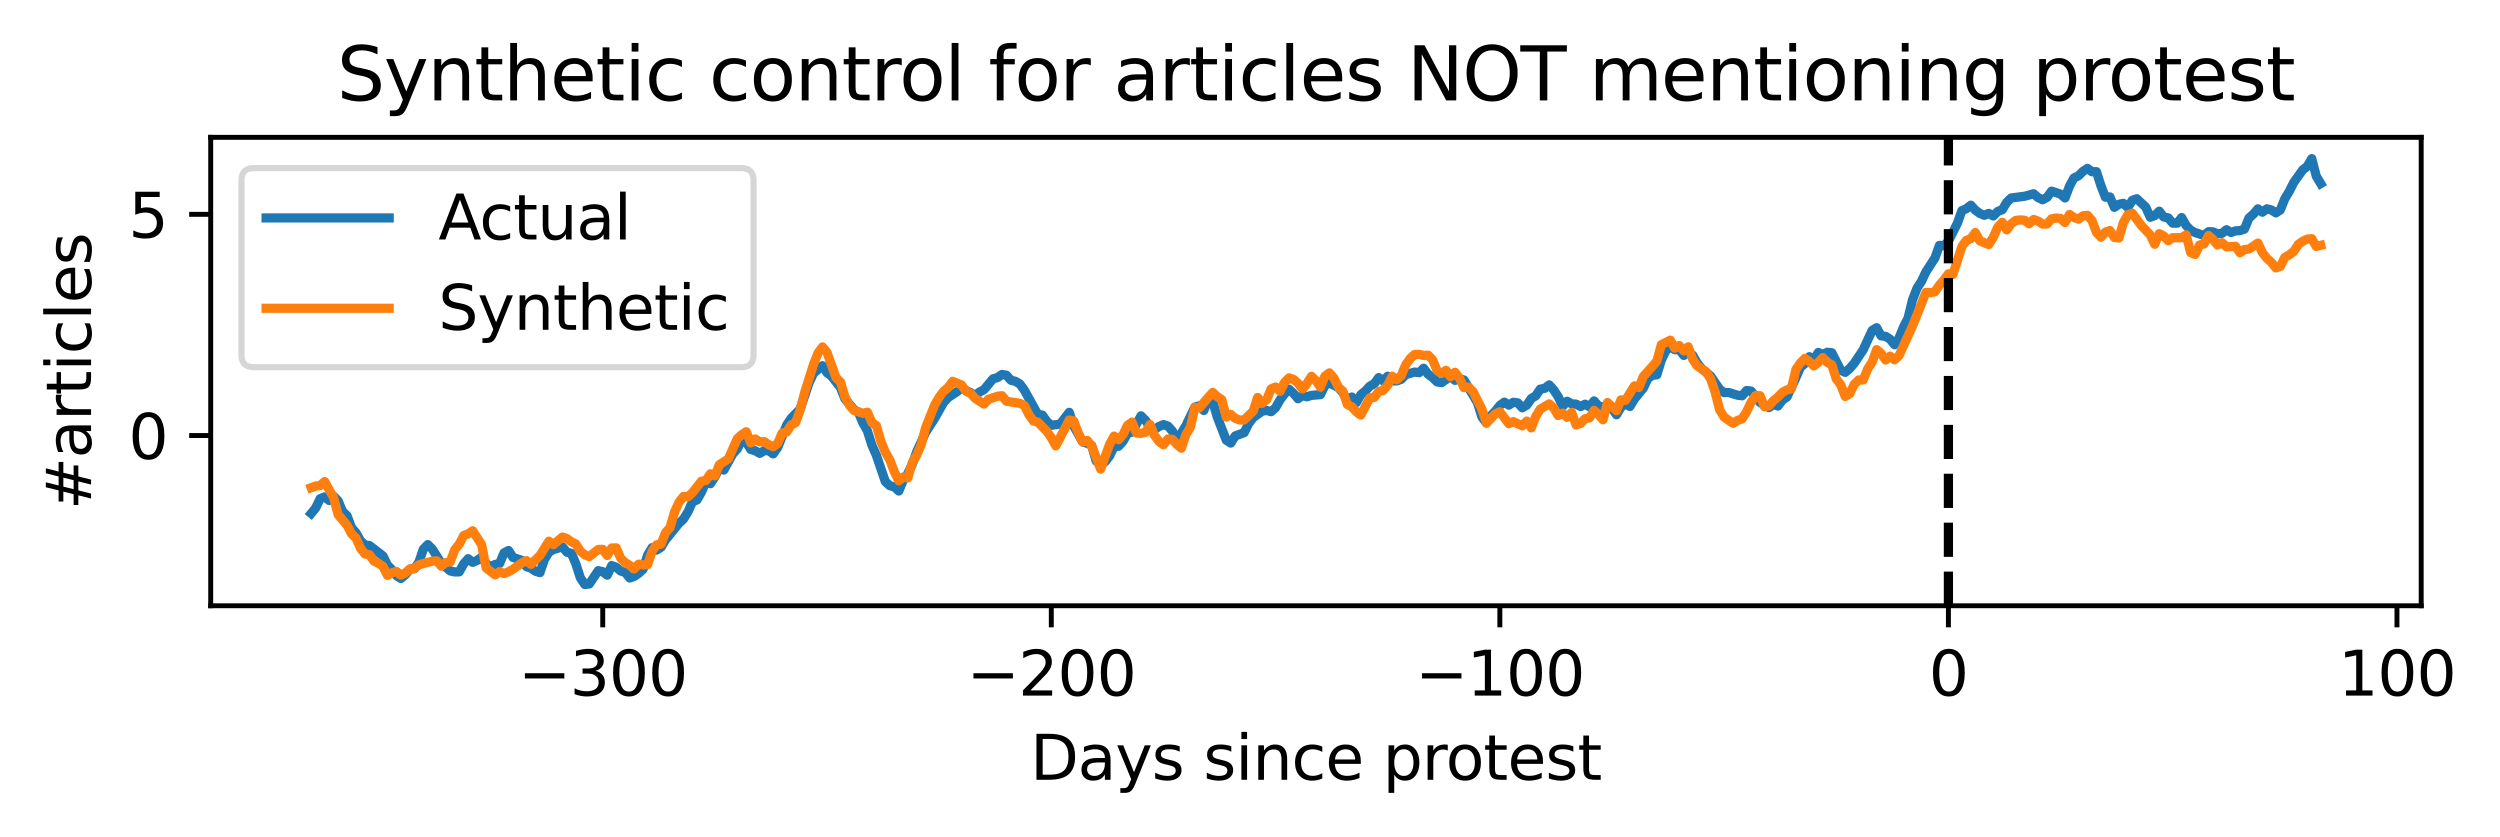 <?xml version="1.0" encoding="utf-8" standalone="no"?>
<!DOCTYPE svg PUBLIC "-//W3C//DTD SVG 1.1//EN"
  "http://www.w3.org/Graphics/SVG/1.1/DTD/svg11.dtd">
<svg xmlns:xlink="http://www.w3.org/1999/xlink" width="406.257pt" height="135.994pt" viewBox="0 0 406.257 135.994" xmlns="http://www.w3.org/2000/svg" version="1.1">
 <defs>
  <style type="text/css">*{stroke-linejoin: round; stroke-linecap: butt}</style>
 </defs>
 <g id="figure_1">
  <g id="patch_1">
   <path d="M 0 135.994
L 406.257 135.994
L 406.257 0
L 0 0
z
" style="fill: #ffffff"/>
  </g>
  <g id="axes_1">
   <g id="patch_2">
    <path d="M 34.241 98.438
L 393.449 98.438
L 393.449 22.318
L 34.241 22.318
z
" style="fill: #ffffff"/>
   </g>
   <g id="matplotlib.axis_1">
    <g id="xtick_1">
     <g id="line2d_1">
      <defs>
       <path id="mc7a405481c" d="M 0 0
L 0 3.5
" style="stroke: #000000; stroke-width: 0.8"/>
      </defs>
      <g>
       <use xlink:href="#mc7a405481c" x="97.948" y="98.438" style="stroke: #000000; stroke-width: 0.8"/>
      </g>
     </g>
     <g id="text_1">
      <!-- −300 -->
      <g transform="translate(84.214 113.037) scale(0.1 -0.1)">
       <defs>
        <path id="DejaVuSans-2212" d="M 678 2272
L 4684 2272
L 4684 1741
L 678 1741
L 678 2272
z
" transform="scale(0.016)"/>
        <path id="DejaVuSans-33" d="M 2597 2516
Q 3050 2419 3304 2112
Q 3559 1806 3559 1356
Q 3559 666 3084 287
Q 2609 -91 1734 -91
Q 1441 -91 1130 -33
Q 819 25 488 141
L 488 750
Q 750 597 1062 519
Q 1375 441 1716 441
Q 2309 441 2620 675
Q 2931 909 2931 1356
Q 2931 1769 2642 2001
Q 2353 2234 1838 2234
L 1294 2234
L 1294 2753
L 1863 2753
Q 2328 2753 2575 2939
Q 2822 3125 2822 3475
Q 2822 3834 2567 4026
Q 2313 4219 1838 4219
Q 1578 4219 1281 4162
Q 984 4106 628 3988
L 628 4550
Q 988 4650 1302 4700
Q 1616 4750 1894 4750
Q 2613 4750 3031 4423
Q 3450 4097 3450 3541
Q 3450 3153 3228 2886
Q 3006 2619 2597 2516
z
" transform="scale(0.016)"/>
        <path id="DejaVuSans-30" d="M 2034 4250
Q 1547 4250 1301 3770
Q 1056 3291 1056 2328
Q 1056 1369 1301 889
Q 1547 409 2034 409
Q 2525 409 2770 889
Q 3016 1369 3016 2328
Q 3016 3291 2770 3770
Q 2525 4250 2034 4250
z
M 2034 4750
Q 2819 4750 3233 4129
Q 3647 3509 3647 2328
Q 3647 1150 3233 529
Q 2819 -91 2034 -91
Q 1250 -91 836 529
Q 422 1150 422 2328
Q 422 3509 836 4129
Q 1250 4750 2034 4750
z
" transform="scale(0.016)"/>
       </defs>
       <use xlink:href="#DejaVuSans-2212"/>
       <use xlink:href="#DejaVuSans-33" x="83.789"/>
       <use xlink:href="#DejaVuSans-30" x="147.412"/>
       <use xlink:href="#DejaVuSans-30" x="211.035"/>
      </g>
     </g>
    </g>
    <g id="xtick_2">
     <g id="line2d_2">
      <g>
       <use xlink:href="#mc7a405481c" x="170.839" y="98.438" style="stroke: #000000; stroke-width: 0.8"/>
      </g>
     </g>
     <g id="text_2">
      <!-- −200 -->
      <g transform="translate(157.105 113.037) scale(0.1 -0.1)">
       <defs>
        <path id="DejaVuSans-32" d="M 1228 531
L 3431 531
L 3431 0
L 469 0
L 469 531
Q 828 903 1448 1529
Q 2069 2156 2228 2338
Q 2531 2678 2651 2914
Q 2772 3150 2772 3378
Q 2772 3750 2511 3984
Q 2250 4219 1831 4219
Q 1534 4219 1204 4116
Q 875 4013 500 3803
L 500 4441
Q 881 4594 1212 4672
Q 1544 4750 1819 4750
Q 2544 4750 2975 4387
Q 3406 4025 3406 3419
Q 3406 3131 3298 2873
Q 3191 2616 2906 2266
Q 2828 2175 2409 1742
Q 1991 1309 1228 531
z
" transform="scale(0.016)"/>
       </defs>
       <use xlink:href="#DejaVuSans-2212"/>
       <use xlink:href="#DejaVuSans-32" x="83.789"/>
       <use xlink:href="#DejaVuSans-30" x="147.412"/>
       <use xlink:href="#DejaVuSans-30" x="211.035"/>
      </g>
     </g>
    </g>
    <g id="xtick_3">
     <g id="line2d_3">
      <g>
       <use xlink:href="#mc7a405481c" x="243.73" y="98.438" style="stroke: #000000; stroke-width: 0.8"/>
      </g>
     </g>
     <g id="text_3">
      <!-- −100 -->
      <g transform="translate(229.997 113.037) scale(0.1 -0.1)">
       <defs>
        <path id="DejaVuSans-31" d="M 794 531
L 1825 531
L 1825 4091
L 703 3866
L 703 4441
L 1819 4666
L 2450 4666
L 2450 531
L 3481 531
L 3481 0
L 794 0
L 794 531
z
" transform="scale(0.016)"/>
       </defs>
       <use xlink:href="#DejaVuSans-2212"/>
       <use xlink:href="#DejaVuSans-31" x="83.789"/>
       <use xlink:href="#DejaVuSans-30" x="147.412"/>
       <use xlink:href="#DejaVuSans-30" x="211.035"/>
      </g>
     </g>
    </g>
    <g id="xtick_4">
     <g id="line2d_4">
      <g>
       <use xlink:href="#mc7a405481c" x="316.622" y="98.438" style="stroke: #000000; stroke-width: 0.8"/>
      </g>
     </g>
     <g id="text_4">
      <!-- 0 -->
      <g transform="translate(313.441 113.037) scale(0.1 -0.1)">
       <use xlink:href="#DejaVuSans-30"/>
      </g>
     </g>
    </g>
    <g id="xtick_5">
     <g id="line2d_5">
      <g>
       <use xlink:href="#mc7a405481c" x="389.513" y="98.438" style="stroke: #000000; stroke-width: 0.8"/>
      </g>
     </g>
     <g id="text_5">
      <!-- 100 -->
      <g transform="translate(379.969 113.037) scale(0.1 -0.1)">
       <use xlink:href="#DejaVuSans-31"/>
       <use xlink:href="#DejaVuSans-30" x="63.623"/>
       <use xlink:href="#DejaVuSans-30" x="127.246"/>
      </g>
     </g>
    </g>
    <g id="text_6">
     <!-- Days since protest -->
     <g transform="translate(167.422 126.715) scale(0.1 -0.1)">
      <defs>
       <path id="DejaVuSans-44" d="M 1259 4147
L 1259 519
L 2022 519
Q 2988 519 3436 956
Q 3884 1394 3884 2338
Q 3884 3275 3436 3711
Q 2988 4147 2022 4147
L 1259 4147
z
M 628 4666
L 1925 4666
Q 3281 4666 3915 4102
Q 4550 3538 4550 2338
Q 4550 1131 3912 565
Q 3275 0 1925 0
L 628 0
L 628 4666
z
" transform="scale(0.016)"/>
       <path id="DejaVuSans-61" d="M 2194 1759
Q 1497 1759 1228 1600
Q 959 1441 959 1056
Q 959 750 1161 570
Q 1363 391 1709 391
Q 2188 391 2477 730
Q 2766 1069 2766 1631
L 2766 1759
L 2194 1759
z
M 3341 1997
L 3341 0
L 2766 0
L 2766 531
Q 2569 213 2275 61
Q 1981 -91 1556 -91
Q 1019 -91 701 211
Q 384 513 384 1019
Q 384 1609 779 1909
Q 1175 2209 1959 2209
L 2766 2209
L 2766 2266
Q 2766 2663 2505 2880
Q 2244 3097 1772 3097
Q 1472 3097 1187 3025
Q 903 2953 641 2809
L 641 3341
Q 956 3463 1253 3523
Q 1550 3584 1831 3584
Q 2591 3584 2966 3190
Q 3341 2797 3341 1997
z
" transform="scale(0.016)"/>
       <path id="DejaVuSans-79" d="M 2059 -325
Q 1816 -950 1584 -1140
Q 1353 -1331 966 -1331
L 506 -1331
L 506 -850
L 844 -850
Q 1081 -850 1212 -737
Q 1344 -625 1503 -206
L 1606 56
L 191 3500
L 800 3500
L 1894 763
L 2988 3500
L 3597 3500
L 2059 -325
z
" transform="scale(0.016)"/>
       <path id="DejaVuSans-73" d="M 2834 3397
L 2834 2853
Q 2591 2978 2328 3040
Q 2066 3103 1784 3103
Q 1356 3103 1142 2972
Q 928 2841 928 2578
Q 928 2378 1081 2264
Q 1234 2150 1697 2047
L 1894 2003
Q 2506 1872 2764 1633
Q 3022 1394 3022 966
Q 3022 478 2636 193
Q 2250 -91 1575 -91
Q 1294 -91 989 -36
Q 684 19 347 128
L 347 722
Q 666 556 975 473
Q 1284 391 1588 391
Q 1994 391 2212 530
Q 2431 669 2431 922
Q 2431 1156 2273 1281
Q 2116 1406 1581 1522
L 1381 1569
Q 847 1681 609 1914
Q 372 2147 372 2553
Q 372 3047 722 3315
Q 1072 3584 1716 3584
Q 2034 3584 2315 3537
Q 2597 3491 2834 3397
z
" transform="scale(0.016)"/>
       <path id="DejaVuSans-20" transform="scale(0.016)"/>
       <path id="DejaVuSans-69" d="M 603 3500
L 1178 3500
L 1178 0
L 603 0
L 603 3500
z
M 603 4863
L 1178 4863
L 1178 4134
L 603 4134
L 603 4863
z
" transform="scale(0.016)"/>
       <path id="DejaVuSans-6e" d="M 3513 2113
L 3513 0
L 2938 0
L 2938 2094
Q 2938 2591 2744 2837
Q 2550 3084 2163 3084
Q 1697 3084 1428 2787
Q 1159 2491 1159 1978
L 1159 0
L 581 0
L 581 3500
L 1159 3500
L 1159 2956
Q 1366 3272 1645 3428
Q 1925 3584 2291 3584
Q 2894 3584 3203 3211
Q 3513 2838 3513 2113
z
" transform="scale(0.016)"/>
       <path id="DejaVuSans-63" d="M 3122 3366
L 3122 2828
Q 2878 2963 2633 3030
Q 2388 3097 2138 3097
Q 1578 3097 1268 2742
Q 959 2388 959 1747
Q 959 1106 1268 751
Q 1578 397 2138 397
Q 2388 397 2633 464
Q 2878 531 3122 666
L 3122 134
Q 2881 22 2623 -34
Q 2366 -91 2075 -91
Q 1284 -91 818 406
Q 353 903 353 1747
Q 353 2603 823 3093
Q 1294 3584 2113 3584
Q 2378 3584 2631 3529
Q 2884 3475 3122 3366
z
" transform="scale(0.016)"/>
       <path id="DejaVuSans-65" d="M 3597 1894
L 3597 1613
L 953 1613
Q 991 1019 1311 708
Q 1631 397 2203 397
Q 2534 397 2845 478
Q 3156 559 3463 722
L 3463 178
Q 3153 47 2828 -22
Q 2503 -91 2169 -91
Q 1331 -91 842 396
Q 353 884 353 1716
Q 353 2575 817 3079
Q 1281 3584 2069 3584
Q 2775 3584 3186 3129
Q 3597 2675 3597 1894
z
M 3022 2063
Q 3016 2534 2758 2815
Q 2500 3097 2075 3097
Q 1594 3097 1305 2825
Q 1016 2553 972 2059
L 3022 2063
z
" transform="scale(0.016)"/>
       <path id="DejaVuSans-70" d="M 1159 525
L 1159 -1331
L 581 -1331
L 581 3500
L 1159 3500
L 1159 2969
Q 1341 3281 1617 3432
Q 1894 3584 2278 3584
Q 2916 3584 3314 3078
Q 3713 2572 3713 1747
Q 3713 922 3314 415
Q 2916 -91 2278 -91
Q 1894 -91 1617 61
Q 1341 213 1159 525
z
M 3116 1747
Q 3116 2381 2855 2742
Q 2594 3103 2138 3103
Q 1681 3103 1420 2742
Q 1159 2381 1159 1747
Q 1159 1113 1420 752
Q 1681 391 2138 391
Q 2594 391 2855 752
Q 3116 1113 3116 1747
z
" transform="scale(0.016)"/>
       <path id="DejaVuSans-72" d="M 2631 2963
Q 2534 3019 2420 3045
Q 2306 3072 2169 3072
Q 1681 3072 1420 2755
Q 1159 2438 1159 1844
L 1159 0
L 581 0
L 581 3500
L 1159 3500
L 1159 2956
Q 1341 3275 1631 3429
Q 1922 3584 2338 3584
Q 2397 3584 2469 3576
Q 2541 3569 2628 3553
L 2631 2963
z
" transform="scale(0.016)"/>
       <path id="DejaVuSans-6f" d="M 1959 3097
Q 1497 3097 1228 2736
Q 959 2375 959 1747
Q 959 1119 1226 758
Q 1494 397 1959 397
Q 2419 397 2687 759
Q 2956 1122 2956 1747
Q 2956 2369 2687 2733
Q 2419 3097 1959 3097
z
M 1959 3584
Q 2709 3584 3137 3096
Q 3566 2609 3566 1747
Q 3566 888 3137 398
Q 2709 -91 1959 -91
Q 1206 -91 779 398
Q 353 888 353 1747
Q 353 2609 779 3096
Q 1206 3584 1959 3584
z
" transform="scale(0.016)"/>
       <path id="DejaVuSans-74" d="M 1172 4494
L 1172 3500
L 2356 3500
L 2356 3053
L 1172 3053
L 1172 1153
Q 1172 725 1289 603
Q 1406 481 1766 481
L 2356 481
L 2356 0
L 1766 0
Q 1100 0 847 248
Q 594 497 594 1153
L 594 3053
L 172 3053
L 172 3500
L 594 3500
L 594 4494
L 1172 4494
z
" transform="scale(0.016)"/>
      </defs>
      <use xlink:href="#DejaVuSans-44"/>
      <use xlink:href="#DejaVuSans-61" x="77.002"/>
      <use xlink:href="#DejaVuSans-79" x="138.281"/>
      <use xlink:href="#DejaVuSans-73" x="197.461"/>
      <use xlink:href="#DejaVuSans-20" x="249.561"/>
      <use xlink:href="#DejaVuSans-73" x="281.348"/>
      <use xlink:href="#DejaVuSans-69" x="333.447"/>
      <use xlink:href="#DejaVuSans-6e" x="361.23"/>
      <use xlink:href="#DejaVuSans-63" x="424.609"/>
      <use xlink:href="#DejaVuSans-65" x="479.59"/>
      <use xlink:href="#DejaVuSans-20" x="541.113"/>
      <use xlink:href="#DejaVuSans-70" x="572.9"/>
      <use xlink:href="#DejaVuSans-72" x="636.377"/>
      <use xlink:href="#DejaVuSans-6f" x="675.24"/>
      <use xlink:href="#DejaVuSans-74" x="736.422"/>
      <use xlink:href="#DejaVuSans-65" x="775.631"/>
      <use xlink:href="#DejaVuSans-73" x="837.154"/>
      <use xlink:href="#DejaVuSans-74" x="889.254"/>
     </g>
    </g>
   </g>
   <g id="matplotlib.axis_2">
    <g id="ytick_1">
     <g id="line2d_6">
      <defs>
       <path id="m9a2de2a662" d="M 0 0
L -3.5 0
" style="stroke: #000000; stroke-width: 0.8"/>
      </defs>
      <g>
       <use xlink:href="#m9a2de2a662" x="34.241" y="70.772" style="stroke: #000000; stroke-width: 0.8"/>
      </g>
     </g>
     <g id="text_7">
      <!-- 0 -->
      <g transform="translate(20.878 74.571) scale(0.1 -0.1)">
       <use xlink:href="#DejaVuSans-30"/>
      </g>
     </g>
    </g>
    <g id="ytick_2">
     <g id="line2d_7">
      <g>
       <use xlink:href="#m9a2de2a662" x="34.241" y="34.826" style="stroke: #000000; stroke-width: 0.8"/>
      </g>
     </g>
     <g id="text_8">
      <!-- 5 -->
      <g transform="translate(20.878 38.625) scale(0.1 -0.1)">
       <defs>
        <path id="DejaVuSans-35" d="M 691 4666
L 3169 4666
L 3169 4134
L 1269 4134
L 1269 2991
Q 1406 3038 1543 3061
Q 1681 3084 1819 3084
Q 2600 3084 3056 2656
Q 3513 2228 3513 1497
Q 3513 744 3044 326
Q 2575 -91 1722 -91
Q 1428 -91 1123 -41
Q 819 9 494 109
L 494 744
Q 775 591 1075 516
Q 1375 441 1709 441
Q 2250 441 2565 725
Q 2881 1009 2881 1497
Q 2881 1984 2565 2268
Q 2250 2553 1709 2553
Q 1456 2553 1204 2497
Q 953 2441 691 2322
L 691 4666
z
" transform="scale(0.016)"/>
       </defs>
       <use xlink:href="#DejaVuSans-35"/>
      </g>
     </g>
    </g>
    <g id="text_9">
     <!-- #articles -->
     <g transform="translate(14.798 82.856) rotate(-90) scale(0.1 -0.1)">
      <defs>
       <path id="DejaVuSans-23" d="M 3272 2816
L 2363 2816
L 2100 1772
L 3016 1772
L 3272 2816
z
M 2803 4594
L 2478 3297
L 3391 3297
L 3719 4594
L 4219 4594
L 3897 3297
L 4872 3297
L 4872 2816
L 3775 2816
L 3519 1772
L 4513 1772
L 4513 1294
L 3397 1294
L 3072 0
L 2572 0
L 2894 1294
L 1978 1294
L 1656 0
L 1153 0
L 1478 1294
L 494 1294
L 494 1772
L 1594 1772
L 1856 2816
L 850 2816
L 850 3297
L 1978 3297
L 2297 4594
L 2803 4594
z
" transform="scale(0.016)"/>
       <path id="DejaVuSans-6c" d="M 603 4863
L 1178 4863
L 1178 0
L 603 0
L 603 4863
z
" transform="scale(0.016)"/>
      </defs>
      <use xlink:href="#DejaVuSans-23"/>
      <use xlink:href="#DejaVuSans-61" x="83.789"/>
      <use xlink:href="#DejaVuSans-72" x="145.068"/>
      <use xlink:href="#DejaVuSans-74" x="186.182"/>
      <use xlink:href="#DejaVuSans-69" x="225.391"/>
      <use xlink:href="#DejaVuSans-63" x="253.174"/>
      <use xlink:href="#DejaVuSans-6c" x="308.154"/>
      <use xlink:href="#DejaVuSans-65" x="335.938"/>
      <use xlink:href="#DejaVuSans-73" x="397.461"/>
     </g>
    </g>
   </g>
   <g id="line2d_8">
    <path d="M 50.568 83.44
L 51.297 82.552
L 52.026 81.037
L 52.755 80.746
L 53.484 81.328
L 54.213 80.643
L 54.942 81.38
L 55.671 83.118
L 56.4 83.808
L 57.129 85.752
L 57.857 86.596
L 58.586 87.892
L 59.315 88.563
L 60.044 88.655
L 62.231 90.34
L 62.96 91.823
L 63.689 92.565
L 64.418 93.547
L 65.147 94.006
L 65.875 93.398
L 66.604 92.492
L 67.333 92.418
L 68.062 91.372
L 68.791 89.245
L 69.52 88.499
L 70.249 89.225
L 71.707 91.547
L 73.165 92.783
L 73.894 92.942
L 74.622 92.93
L 75.351 91.618
L 76.08 90.793
L 76.809 91.379
L 77.538 91.07
L 78.267 90.544
L 78.996 91.589
L 79.725 92.085
L 80.454 91.731
L 81.183 91.568
L 81.912 89.842
L 82.64 89.458
L 83.369 90.585
L 84.827 91.07
L 85.556 92.087
L 86.285 92.332
L 87.014 92.832
L 87.743 93.052
L 88.472 90.909
L 89.201 89.723
L 89.93 89.312
L 91.387 88.86
L 92.116 89.73
L 92.845 89.914
L 93.574 91.605
L 94.303 93.885
L 95.032 94.978
L 95.761 94.898
L 97.219 92.734
L 97.948 92.904
L 98.677 93.463
L 99.406 91.907
L 100.134 92.176
L 100.863 92.796
L 101.592 93.008
L 102.321 93.922
L 103.05 93.675
L 103.779 93.172
L 104.508 92.494
L 105.237 90.221
L 105.966 88.998
L 106.695 89.39
L 107.424 88.928
L 108.152 87.727
L 110.339 85.025
L 111.068 84.355
L 111.797 83.173
L 112.526 81.543
L 113.255 81.246
L 113.984 79.987
L 114.713 78.31
L 115.442 78.606
L 116.171 77.507
L 116.899 76.034
L 117.628 76.388
L 119.086 73.743
L 119.815 72.959
L 120.544 71.534
L 121.273 71.878
L 122.002 73.039
L 122.731 73.246
L 123.46 73.671
L 124.189 73.225
L 124.917 73.233
L 125.646 73.758
L 126.375 72.722
L 127.833 69.086
L 128.562 67.975
L 130.02 66.49
L 131.478 62.21
L 132.207 60.64
L 133.664 59.427
L 134.393 60.577
L 135.122 61.101
L 136.58 62.984
L 137.309 64.821
L 138.767 66.556
L 139.496 66.989
L 140.225 68.737
L 140.954 70.023
L 141.683 72.328
L 142.411 73.991
L 143.869 78.265
L 144.598 78.931
L 145.327 79.111
L 146.056 79.791
L 146.785 78.028
L 147.514 76.967
L 148.243 75.466
L 148.972 73.409
L 150.429 70.23
L 151.887 67.981
L 153.345 65.383
L 154.074 64.612
L 155.532 63.637
L 156.261 62.992
L 156.99 63.486
L 157.719 63.792
L 158.448 64.306
L 159.176 63.701
L 159.905 63.32
L 161.363 61.559
L 162.092 61.36
L 162.821 60.849
L 163.55 60.972
L 164.279 61.787
L 165.008 61.965
L 165.737 62.403
L 166.466 63.408
L 168.652 67.36
L 169.381 67.448
L 170.11 68.486
L 170.839 69.118
L 172.297 68.905
L 173.755 67.006
L 174.484 69.227
L 175.941 71.826
L 176.67 72.034
L 177.399 72.392
L 178.128 74.909
L 178.857 75.532
L 179.586 75.026
L 180.315 74.084
L 181.044 72.576
L 181.773 72.516
L 182.502 71.706
L 183.231 70.409
L 183.959 70.227
L 185.417 67.576
L 186.146 68.303
L 186.875 69.382
L 187.604 69.785
L 188.333 69.316
L 189.062 68.999
L 189.791 69.239
L 190.52 70.05
L 191.249 71.609
L 192.706 69.189
L 194.164 66.152
L 194.893 65.945
L 195.622 66.706
L 196.351 64.845
L 197.08 65.298
L 197.809 67.769
L 199.267 71.526
L 199.996 72.001
L 200.725 70.843
L 202.182 70.305
L 202.911 68.837
L 203.64 67.873
L 205.098 66.811
L 205.827 66.699
L 206.556 66.899
L 207.285 66.257
L 208.014 64.968
L 208.743 64.002
L 209.471 63.247
L 210.2 63.929
L 210.929 64.797
L 211.658 64.264
L 212.387 64.481
L 213.116 64.246
L 214.574 64.128
L 215.303 62.646
L 216.032 62.215
L 217.49 62.98
L 218.218 63.811
L 218.947 65.058
L 219.676 64.515
L 220.405 65.435
L 221.134 64.137
L 221.863 63.554
L 222.592 62.758
L 223.321 62.355
L 224.05 61.361
L 224.779 61.902
L 225.508 61.14
L 226.236 61.897
L 226.965 61.905
L 227.694 61.647
L 228.423 60.883
L 229.881 60.458
L 230.61 60.564
L 231.339 59.839
L 232.068 60.816
L 232.797 61.338
L 233.526 62.055
L 234.255 62.185
L 235.712 61.155
L 236.441 61.806
L 237.17 61.555
L 237.899 61.752
L 240.086 65.426
L 240.815 67.76
L 241.544 68.735
L 242.273 67.56
L 243.002 66.812
L 243.73 65.884
L 244.459 65.349
L 245.188 65.834
L 245.917 65.373
L 246.646 65.465
L 247.375 66.265
L 248.104 65.829
L 248.833 64.763
L 249.562 64.321
L 250.291 63.237
L 251.02 63.102
L 251.748 62.55
L 252.477 63.352
L 253.206 64.459
L 253.935 66.008
L 254.664 65.206
L 255.393 65.623
L 256.122 65.674
L 256.851 66.063
L 257.58 65.683
L 258.309 66.102
L 259.038 65.155
L 259.767 65.964
L 261.224 66.348
L 261.953 66.381
L 262.682 67.4
L 263.411 66.174
L 264.14 65.593
L 264.869 66.05
L 265.598 64.84
L 267.056 63.062
L 267.785 61.497
L 268.513 60.994
L 269.242 60.908
L 269.971 58.517
L 270.7 57.012
L 271.429 56.268
L 272.158 56.835
L 272.887 56.797
L 273.616 57.757
L 274.345 57.255
L 275.074 57.722
L 275.803 59.011
L 276.532 59.898
L 277.989 61.125
L 279.447 63.25
L 280.176 63.801
L 280.905 63.775
L 282.363 64.228
L 283.092 64.317
L 283.821 63.462
L 284.55 63.54
L 286.007 65.402
L 287.465 66.227
L 288.194 65.742
L 288.923 65.98
L 289.652 65.004
L 290.381 64.518
L 291.839 61.379
L 292.568 59.701
L 293.297 59.072
L 294.025 57.97
L 294.754 58.432
L 295.483 57.277
L 296.212 57.591
L 296.941 57.237
L 297.67 57.317
L 299.128 60.168
L 299.857 60.508
L 300.586 59.874
L 301.315 59.029
L 302.772 56.841
L 304.23 53.695
L 304.959 53.252
L 305.688 54.578
L 306.417 54.655
L 307.146 55.124
L 307.875 56.022
L 308.604 54.92
L 309.333 53.124
L 310.062 51.705
L 310.79 48.722
L 311.519 46.829
L 312.248 45.707
L 312.977 44.158
L 314.435 41.915
L 315.164 39.877
L 315.893 39.933
L 316.622 39.191
L 318.08 36.282
L 318.809 34.227
L 319.537 33.913
L 320.266 33.345
L 320.995 34.144
L 321.724 34.683
L 322.453 34.984
L 323.182 34.676
L 323.911 35.098
L 324.64 34.358
L 325.369 34.088
L 326.098 32.885
L 326.827 32.172
L 329.013 31.891
L 330.471 31.486
L 331.2 32.121
L 331.929 32.461
L 332.658 32.065
L 333.387 31.059
L 334.845 31.538
L 335.574 32.171
L 336.302 30.242
L 337.031 28.908
L 337.76 28.577
L 338.489 27.846
L 339.218 27.365
L 339.947 27.911
L 340.676 27.896
L 341.405 30.17
L 342.134 32.042
L 342.863 31.999
L 343.592 33.692
L 344.321 33.194
L 345.049 33.048
L 345.778 33.727
L 346.507 32.557
L 347.236 32.296
L 348.694 33.662
L 349.423 35.306
L 350.152 35.037
L 350.881 34.32
L 351.61 35.262
L 352.339 35.403
L 353.067 36.263
L 353.796 36.264
L 354.525 35.356
L 355.254 36.658
L 355.983 37.405
L 356.712 37.794
L 358.17 38.272
L 358.899 37.644
L 359.628 37.681
L 360.357 38.006
L 361.086 37.91
L 361.814 37.33
L 362.543 37.773
L 363.272 37.518
L 364.001 37.478
L 364.73 37.218
L 365.459 35.442
L 366.188 34.791
L 366.917 33.933
L 367.646 34.483
L 368.375 33.933
L 369.104 34.117
L 369.832 34.594
L 370.561 34.113
L 371.29 32.287
L 372.019 31.084
L 372.748 29.632
L 374.206 27.593
L 374.935 27.042
L 375.664 25.778
L 376.393 28.613
L 377.122 29.837
L 377.122 29.837
" clip-path="url(#p7b3529b085)" style="fill: none; stroke: #1f77b4; stroke-width: 1.5; stroke-linecap: square"/>
   </g>
   <g id="line2d_9">
    <path d="M 50.568 79.249
L 51.297 78.979
L 52.026 78.908
L 52.755 78.256
L 54.213 80.869
L 54.942 83.614
L 56.4 85.369
L 57.129 86.74
L 57.857 87.459
L 58.586 89.094
L 59.315 90.029
L 60.044 90.147
L 60.773 91.189
L 61.502 91.537
L 62.231 92.042
L 62.96 93.484
L 63.689 93.076
L 64.418 92.857
L 65.147 93.444
L 65.875 93.102
L 66.604 92.465
L 67.333 92.381
L 68.062 91.778
L 70.249 91.191
L 70.978 91.13
L 71.707 91.999
L 72.436 91.416
L 73.165 91.309
L 73.894 89.336
L 74.622 88.428
L 75.351 87.028
L 76.08 86.753
L 76.809 86.256
L 78.267 88.503
L 78.996 92.288
L 80.454 93.42
L 81.183 92.897
L 81.912 93.212
L 82.64 92.914
L 83.369 92.492
L 84.827 91.447
L 85.556 91.105
L 86.285 91.705
L 87.743 90.269
L 89.201 87.947
L 89.93 88.503
L 91.387 87.275
L 92.116 87.514
L 92.845 88.044
L 93.574 88.403
L 94.303 89.564
L 95.032 90.166
L 95.761 90.438
L 97.219 89.289
L 97.948 89.266
L 98.677 90.258
L 99.406 89.051
L 100.134 89.033
L 100.863 90.708
L 101.592 91.427
L 102.321 91.863
L 103.05 92.454
L 103.779 91.672
L 104.508 91.817
L 105.237 91.743
L 105.966 89.56
L 106.695 88.535
L 107.424 88.421
L 108.152 86.555
L 108.881 85.737
L 109.61 83.216
L 110.339 81.6
L 111.068 80.677
L 111.797 80.723
L 112.526 80.059
L 113.984 78.205
L 114.713 78.071
L 115.442 76.994
L 116.171 77.329
L 116.899 75.518
L 118.357 74.565
L 119.815 71.28
L 120.544 70.619
L 121.273 70.161
L 122.002 71.984
L 122.731 71.335
L 123.46 71.806
L 124.189 71.763
L 124.917 72.277
L 125.646 72.59
L 126.375 72.046
L 127.104 70.386
L 127.833 70.196
L 128.562 69.073
L 129.291 68.681
L 130.02 66.659
L 130.749 63.814
L 132.207 59.197
L 132.936 57.354
L 133.664 56.377
L 134.393 57.279
L 135.851 61.357
L 136.58 62.086
L 137.309 64.487
L 138.038 65.861
L 138.767 66.687
L 140.225 67.159
L 140.954 66.987
L 141.683 68.669
L 142.411 69.159
L 143.14 71.719
L 143.869 73.487
L 144.598 74.728
L 145.327 76.647
L 146.056 78.133
L 146.785 77.531
L 147.514 77.664
L 148.243 75.187
L 148.972 73.944
L 149.701 72.259
L 150.429 69.457
L 151.887 65.802
L 152.616 64.546
L 153.345 63.585
L 154.074 62.972
L 154.803 61.971
L 156.261 62.563
L 156.99 63.594
L 157.719 63.92
L 158.448 64.725
L 159.905 65.667
L 160.634 64.877
L 162.092 64.397
L 162.821 64.3
L 163.55 65.206
L 165.737 65.537
L 166.466 65.891
L 167.194 67.382
L 167.923 68.404
L 168.652 68.598
L 170.11 70.091
L 170.839 71.126
L 171.568 72.454
L 173.755 68.259
L 174.484 68.409
L 175.213 70.341
L 175.941 71.817
L 176.67 71.576
L 177.399 72.457
L 178.857 76.23
L 180.315 72.202
L 181.044 70.869
L 181.773 71.46
L 182.502 70.611
L 183.231 69.11
L 183.959 68.594
L 184.688 70.366
L 185.417 70.42
L 186.146 70.242
L 186.875 68.994
L 187.604 70.755
L 188.333 71.736
L 189.062 72.279
L 189.791 71.332
L 190.52 71.402
L 191.249 72.219
L 191.978 72.831
L 192.706 70.628
L 193.435 69.443
L 194.164 66.212
L 194.893 66.286
L 196.351 64.56
L 197.08 63.774
L 197.809 64.464
L 198.538 64.939
L 199.267 67.771
L 199.996 67.337
L 200.725 67.989
L 201.453 68.256
L 202.182 68.231
L 203.64 66.819
L 204.369 64.586
L 205.098 65.541
L 205.827 64.973
L 206.556 63.201
L 207.285 62.888
L 208.014 63.587
L 208.743 62.149
L 209.471 61.403
L 210.2 61.653
L 210.929 62.283
L 211.658 63.222
L 212.387 62.312
L 213.116 61.154
L 213.845 61.858
L 214.574 62.923
L 215.303 61.123
L 216.032 60.592
L 216.761 61.435
L 217.49 62.924
L 218.218 63.57
L 218.947 65.727
L 219.676 66.105
L 220.405 66.916
L 221.134 67.455
L 222.592 64.654
L 223.321 64.579
L 224.05 63.609
L 224.779 63.435
L 225.508 62.583
L 226.236 61.139
L 226.965 61.715
L 227.694 61.066
L 228.423 59.3
L 229.152 58.264
L 229.881 57.6
L 230.61 57.579
L 231.339 57.759
L 232.068 57.718
L 232.797 58.444
L 233.526 60.214
L 234.255 60.681
L 234.983 60.182
L 235.712 61.22
L 236.441 60.496
L 237.17 61.458
L 237.899 62.987
L 238.628 62.907
L 239.357 63.617
L 240.815 66.497
L 241.544 68.729
L 243.002 67.251
L 243.73 66.926
L 245.188 68.855
L 245.917 68.514
L 247.375 69.204
L 248.104 68.428
L 248.833 69.533
L 249.562 67.679
L 250.291 66.485
L 251.748 65.631
L 252.477 66.282
L 253.206 67.524
L 253.935 67.14
L 254.664 67.821
L 255.393 67.019
L 256.122 69.053
L 256.851 68.816
L 257.58 68.04
L 258.309 67.906
L 259.038 66.68
L 259.767 67.353
L 260.495 68.212
L 261.224 65.415
L 262.682 66.744
L 263.411 64.975
L 264.14 65.059
L 265.598 62.709
L 266.327 62.96
L 267.056 61.158
L 268.513 59.548
L 269.242 58.675
L 269.971 56.009
L 271.429 55.281
L 272.158 56.586
L 272.887 56.148
L 273.616 57.009
L 274.345 56.353
L 275.074 58.4
L 275.803 59.456
L 277.26 60.443
L 277.989 61.579
L 278.718 63.734
L 279.447 66.592
L 280.176 67.79
L 281.634 68.787
L 282.363 68.309
L 283.092 68.067
L 283.821 66.906
L 284.55 65.386
L 285.279 64.292
L 286.007 64.306
L 286.736 66.095
L 287.465 65.956
L 288.194 65.102
L 288.923 64.504
L 289.652 63.761
L 290.381 63.354
L 291.11 63.175
L 291.839 60.032
L 292.568 58.991
L 293.297 58.241
L 294.025 58.745
L 294.754 59.462
L 295.483 58.895
L 296.212 58.106
L 296.941 58.898
L 297.67 59.277
L 298.399 61.572
L 299.128 62.523
L 299.857 64.426
L 300.586 63.973
L 301.315 62.452
L 302.044 61.742
L 302.772 61.745
L 303.501 59.962
L 304.23 58.835
L 304.959 56.818
L 305.688 57.438
L 306.417 58.5
L 307.146 57.875
L 307.875 58.469
L 308.604 57.774
L 310.79 52.972
L 312.977 47.511
L 313.706 47.563
L 314.435 47.414
L 315.164 46.329
L 315.893 45.503
L 316.622 44.492
L 317.351 44.59
L 318.809 40.07
L 319.537 39.064
L 320.266 38.787
L 320.995 37.788
L 321.724 39.138
L 323.182 39.744
L 323.911 38.568
L 324.64 36.897
L 325.369 36.127
L 326.098 37.357
L 326.827 36.374
L 327.555 35.82
L 328.284 35.734
L 329.013 35.794
L 329.742 36.368
L 330.471 35.664
L 331.2 35.933
L 331.929 36.416
L 332.658 36.402
L 333.387 35.569
L 334.116 35.433
L 334.845 35.496
L 335.574 36.163
L 336.302 34.849
L 337.031 35.34
L 337.76 35.614
L 338.489 35.067
L 339.218 34.991
L 339.947 35.821
L 340.676 37.755
L 341.405 38.542
L 342.134 37.721
L 342.863 37.47
L 343.592 38.586
L 344.321 38.674
L 345.049 36.177
L 345.778 34.887
L 346.507 34.649
L 347.965 36.64
L 349.423 38.177
L 350.152 39.694
L 350.881 37.969
L 351.61 38.339
L 352.339 39.123
L 353.067 38.624
L 354.525 38.624
L 355.254 38.161
L 355.983 41.043
L 356.712 41.347
L 357.441 39.812
L 358.17 39.629
L 358.899 38.277
L 359.628 38.913
L 360.357 39.812
L 361.086 39.432
L 361.814 40.111
L 363.272 40.023
L 364.001 41.073
L 364.73 40.549
L 365.459 40.476
L 366.917 39.504
L 367.646 41.053
L 368.375 41.99
L 369.104 42.618
L 369.832 43.538
L 370.561 43.278
L 371.29 41.824
L 372.019 41.408
L 372.748 40.849
L 373.477 39.708
L 374.206 39.207
L 374.935 38.851
L 375.664 38.787
L 376.393 40.044
L 377.122 39.867
L 377.122 39.867
" clip-path="url(#p7b3529b085)" style="fill: none; stroke: #ff7f0e; stroke-width: 1.5; stroke-linecap: square"/>
   </g>
   <g id="line2d_10">
    <path d="M 316.622 98.438
L 316.622 22.318
" clip-path="url(#p7b3529b085)" style="fill: none; stroke-dasharray: 5.55,2.4; stroke-dashoffset: 0; stroke: #000000; stroke-width: 1.5"/>
   </g>
   <g id="patch_3">
    <path d="M 34.241 98.438
L 34.241 22.318
" style="fill: none; stroke: #000000; stroke-width: 0.8; stroke-linejoin: miter; stroke-linecap: square"/>
   </g>
   <g id="patch_4">
    <path d="M 393.449 98.438
L 393.449 22.318
" style="fill: none; stroke: #000000; stroke-width: 0.8; stroke-linejoin: miter; stroke-linecap: square"/>
   </g>
   <g id="patch_5">
    <path d="M 34.241 98.438
L 393.449 98.438
" style="fill: none; stroke: #000000; stroke-width: 0.8; stroke-linejoin: miter; stroke-linecap: square"/>
   </g>
   <g id="patch_6">
    <path d="M 34.241 22.318
L 393.449 22.318
" style="fill: none; stroke: #000000; stroke-width: 0.8; stroke-linejoin: miter; stroke-linecap: square"/>
   </g>
   <g id="text_10">
    <!-- Synthetic control for articles NOT mentioning protest -->
    <g transform="translate(54.765 16.318) scale(0.12 -0.12)">
     <defs>
      <path id="DejaVuSans-53" d="M 3425 4513
L 3425 3897
Q 3066 4069 2747 4153
Q 2428 4238 2131 4238
Q 1616 4238 1336 4038
Q 1056 3838 1056 3469
Q 1056 3159 1242 3001
Q 1428 2844 1947 2747
L 2328 2669
Q 3034 2534 3370 2195
Q 3706 1856 3706 1288
Q 3706 609 3251 259
Q 2797 -91 1919 -91
Q 1588 -91 1214 -16
Q 841 59 441 206
L 441 856
Q 825 641 1194 531
Q 1563 422 1919 422
Q 2459 422 2753 634
Q 3047 847 3047 1241
Q 3047 1584 2836 1778
Q 2625 1972 2144 2069
L 1759 2144
Q 1053 2284 737 2584
Q 422 2884 422 3419
Q 422 4038 858 4394
Q 1294 4750 2059 4750
Q 2388 4750 2728 4690
Q 3069 4631 3425 4513
z
" transform="scale(0.016)"/>
      <path id="DejaVuSans-68" d="M 3513 2113
L 3513 0
L 2938 0
L 2938 2094
Q 2938 2591 2744 2837
Q 2550 3084 2163 3084
Q 1697 3084 1428 2787
Q 1159 2491 1159 1978
L 1159 0
L 581 0
L 581 4863
L 1159 4863
L 1159 2956
Q 1366 3272 1645 3428
Q 1925 3584 2291 3584
Q 2894 3584 3203 3211
Q 3513 2838 3513 2113
z
" transform="scale(0.016)"/>
      <path id="DejaVuSans-66" d="M 2375 4863
L 2375 4384
L 1825 4384
Q 1516 4384 1395 4259
Q 1275 4134 1275 3809
L 1275 3500
L 2222 3500
L 2222 3053
L 1275 3053
L 1275 0
L 697 0
L 697 3053
L 147 3053
L 147 3500
L 697 3500
L 697 3744
Q 697 4328 969 4595
Q 1241 4863 1831 4863
L 2375 4863
z
" transform="scale(0.016)"/>
      <path id="DejaVuSans-4e" d="M 628 4666
L 1478 4666
L 3547 763
L 3547 4666
L 4159 4666
L 4159 0
L 3309 0
L 1241 3903
L 1241 0
L 628 0
L 628 4666
z
" transform="scale(0.016)"/>
      <path id="DejaVuSans-4f" d="M 2522 4238
Q 1834 4238 1429 3725
Q 1025 3213 1025 2328
Q 1025 1447 1429 934
Q 1834 422 2522 422
Q 3209 422 3611 934
Q 4013 1447 4013 2328
Q 4013 3213 3611 3725
Q 3209 4238 2522 4238
z
M 2522 4750
Q 3503 4750 4090 4092
Q 4678 3434 4678 2328
Q 4678 1225 4090 567
Q 3503 -91 2522 -91
Q 1538 -91 948 565
Q 359 1222 359 2328
Q 359 3434 948 4092
Q 1538 4750 2522 4750
z
" transform="scale(0.016)"/>
      <path id="DejaVuSans-54" d="M -19 4666
L 3928 4666
L 3928 4134
L 2272 4134
L 2272 0
L 1638 0
L 1638 4134
L -19 4134
L -19 4666
z
" transform="scale(0.016)"/>
      <path id="DejaVuSans-6d" d="M 3328 2828
Q 3544 3216 3844 3400
Q 4144 3584 4550 3584
Q 5097 3584 5394 3201
Q 5691 2819 5691 2113
L 5691 0
L 5113 0
L 5113 2094
Q 5113 2597 4934 2840
Q 4756 3084 4391 3084
Q 3944 3084 3684 2787
Q 3425 2491 3425 1978
L 3425 0
L 2847 0
L 2847 2094
Q 2847 2600 2669 2842
Q 2491 3084 2119 3084
Q 1678 3084 1418 2786
Q 1159 2488 1159 1978
L 1159 0
L 581 0
L 581 3500
L 1159 3500
L 1159 2956
Q 1356 3278 1631 3431
Q 1906 3584 2284 3584
Q 2666 3584 2933 3390
Q 3200 3197 3328 2828
z
" transform="scale(0.016)"/>
      <path id="DejaVuSans-67" d="M 2906 1791
Q 2906 2416 2648 2759
Q 2391 3103 1925 3103
Q 1463 3103 1205 2759
Q 947 2416 947 1791
Q 947 1169 1205 825
Q 1463 481 1925 481
Q 2391 481 2648 825
Q 2906 1169 2906 1791
z
M 3481 434
Q 3481 -459 3084 -895
Q 2688 -1331 1869 -1331
Q 1566 -1331 1297 -1286
Q 1028 -1241 775 -1147
L 775 -588
Q 1028 -725 1275 -790
Q 1522 -856 1778 -856
Q 2344 -856 2625 -561
Q 2906 -266 2906 331
L 2906 616
Q 2728 306 2450 153
Q 2172 0 1784 0
Q 1141 0 747 490
Q 353 981 353 1791
Q 353 2603 747 3093
Q 1141 3584 1784 3584
Q 2172 3584 2450 3431
Q 2728 3278 2906 2969
L 2906 3500
L 3481 3500
L 3481 434
z
" transform="scale(0.016)"/>
     </defs>
     <use xlink:href="#DejaVuSans-53"/>
     <use xlink:href="#DejaVuSans-79" x="63.477"/>
     <use xlink:href="#DejaVuSans-6e" x="122.656"/>
     <use xlink:href="#DejaVuSans-74" x="186.035"/>
     <use xlink:href="#DejaVuSans-68" x="225.244"/>
     <use xlink:href="#DejaVuSans-65" x="288.623"/>
     <use xlink:href="#DejaVuSans-74" x="350.146"/>
     <use xlink:href="#DejaVuSans-69" x="389.355"/>
     <use xlink:href="#DejaVuSans-63" x="417.139"/>
     <use xlink:href="#DejaVuSans-20" x="472.119"/>
     <use xlink:href="#DejaVuSans-63" x="503.906"/>
     <use xlink:href="#DejaVuSans-6f" x="558.887"/>
     <use xlink:href="#DejaVuSans-6e" x="620.068"/>
     <use xlink:href="#DejaVuSans-74" x="683.447"/>
     <use xlink:href="#DejaVuSans-72" x="722.656"/>
     <use xlink:href="#DejaVuSans-6f" x="761.52"/>
     <use xlink:href="#DejaVuSans-6c" x="822.701"/>
     <use xlink:href="#DejaVuSans-20" x="850.484"/>
     <use xlink:href="#DejaVuSans-66" x="882.271"/>
     <use xlink:href="#DejaVuSans-6f" x="917.477"/>
     <use xlink:href="#DejaVuSans-72" x="978.658"/>
     <use xlink:href="#DejaVuSans-20" x="1019.771"/>
     <use xlink:href="#DejaVuSans-61" x="1051.559"/>
     <use xlink:href="#DejaVuSans-72" x="1112.838"/>
     <use xlink:href="#DejaVuSans-74" x="1153.951"/>
     <use xlink:href="#DejaVuSans-69" x="1193.16"/>
     <use xlink:href="#DejaVuSans-63" x="1220.943"/>
     <use xlink:href="#DejaVuSans-6c" x="1275.924"/>
     <use xlink:href="#DejaVuSans-65" x="1303.707"/>
     <use xlink:href="#DejaVuSans-73" x="1365.23"/>
     <use xlink:href="#DejaVuSans-20" x="1417.33"/>
     <use xlink:href="#DejaVuSans-4e" x="1449.117"/>
     <use xlink:href="#DejaVuSans-4f" x="1523.922"/>
     <use xlink:href="#DejaVuSans-54" x="1602.633"/>
     <use xlink:href="#DejaVuSans-20" x="1663.717"/>
     <use xlink:href="#DejaVuSans-6d" x="1695.504"/>
     <use xlink:href="#DejaVuSans-65" x="1792.916"/>
     <use xlink:href="#DejaVuSans-6e" x="1854.439"/>
     <use xlink:href="#DejaVuSans-74" x="1917.818"/>
     <use xlink:href="#DejaVuSans-69" x="1957.027"/>
     <use xlink:href="#DejaVuSans-6f" x="1984.811"/>
     <use xlink:href="#DejaVuSans-6e" x="2045.992"/>
     <use xlink:href="#DejaVuSans-69" x="2109.371"/>
     <use xlink:href="#DejaVuSans-6e" x="2137.154"/>
     <use xlink:href="#DejaVuSans-67" x="2200.533"/>
     <use xlink:href="#DejaVuSans-20" x="2264.01"/>
     <use xlink:href="#DejaVuSans-70" x="2295.797"/>
     <use xlink:href="#DejaVuSans-72" x="2359.273"/>
     <use xlink:href="#DejaVuSans-6f" x="2398.137"/>
     <use xlink:href="#DejaVuSans-74" x="2459.318"/>
     <use xlink:href="#DejaVuSans-65" x="2498.527"/>
     <use xlink:href="#DejaVuSans-73" x="2560.051"/>
     <use xlink:href="#DejaVuSans-74" x="2612.15"/>
    </g>
   </g>
   <g id="legend_1">
    <g id="patch_7">
     <path d="M 41.241 59.674
L 120.453 59.674
Q 122.453 59.674 122.453 57.674
L 122.453 29.318
Q 122.453 27.318 120.453 27.318
L 41.241 27.318
Q 39.241 27.318 39.241 29.318
L 39.241 57.674
Q 39.241 59.674 41.241 59.674
z
" style="fill: #ffffff; opacity: 0.8; stroke: #cccccc; stroke-linejoin: miter"/>
    </g>
    <g id="line2d_11">
     <path d="M 43.241 35.417
L 53.241 35.417
L 63.241 35.417
" style="fill: none; stroke: #1f77b4; stroke-width: 1.5; stroke-linecap: square"/>
    </g>
    <g id="text_11">
     <!-- Actual -->
     <g transform="translate(71.241 38.917) scale(0.1 -0.1)">
      <defs>
       <path id="DejaVuSans-41" d="M 2188 4044
L 1331 1722
L 3047 1722
L 2188 4044
z
M 1831 4666
L 2547 4666
L 4325 0
L 3669 0
L 3244 1197
L 1141 1197
L 716 0
L 50 0
L 1831 4666
z
" transform="scale(0.016)"/>
       <path id="DejaVuSans-75" d="M 544 1381
L 544 3500
L 1119 3500
L 1119 1403
Q 1119 906 1312 657
Q 1506 409 1894 409
Q 2359 409 2629 706
Q 2900 1003 2900 1516
L 2900 3500
L 3475 3500
L 3475 0
L 2900 0
L 2900 538
Q 2691 219 2414 64
Q 2138 -91 1772 -91
Q 1169 -91 856 284
Q 544 659 544 1381
z
M 1991 3584
L 1991 3584
z
" transform="scale(0.016)"/>
      </defs>
      <use xlink:href="#DejaVuSans-41"/>
      <use xlink:href="#DejaVuSans-63" x="66.658"/>
      <use xlink:href="#DejaVuSans-74" x="121.639"/>
      <use xlink:href="#DejaVuSans-75" x="160.848"/>
      <use xlink:href="#DejaVuSans-61" x="224.227"/>
      <use xlink:href="#DejaVuSans-6c" x="285.506"/>
     </g>
    </g>
    <g id="line2d_12">
     <path d="M 43.241 50.095
L 53.241 50.095
L 63.241 50.095
" style="fill: none; stroke: #ff7f0e; stroke-width: 1.5; stroke-linecap: square"/>
    </g>
    <g id="text_12">
     <!-- Synthetic -->
     <g transform="translate(71.241 53.595) scale(0.1 -0.1)">
      <use xlink:href="#DejaVuSans-53"/>
      <use xlink:href="#DejaVuSans-79" x="63.477"/>
      <use xlink:href="#DejaVuSans-6e" x="122.656"/>
      <use xlink:href="#DejaVuSans-74" x="186.035"/>
      <use xlink:href="#DejaVuSans-68" x="225.244"/>
      <use xlink:href="#DejaVuSans-65" x="288.623"/>
      <use xlink:href="#DejaVuSans-74" x="350.146"/>
      <use xlink:href="#DejaVuSans-69" x="389.355"/>
      <use xlink:href="#DejaVuSans-63" x="417.139"/>
     </g>
    </g>
   </g>
  </g>
 </g>
 <defs>
  <clipPath id="p7b3529b085">
   <rect x="34.241" y="22.318" width="359.209" height="76.12"/>
  </clipPath>
 </defs>
</svg>
